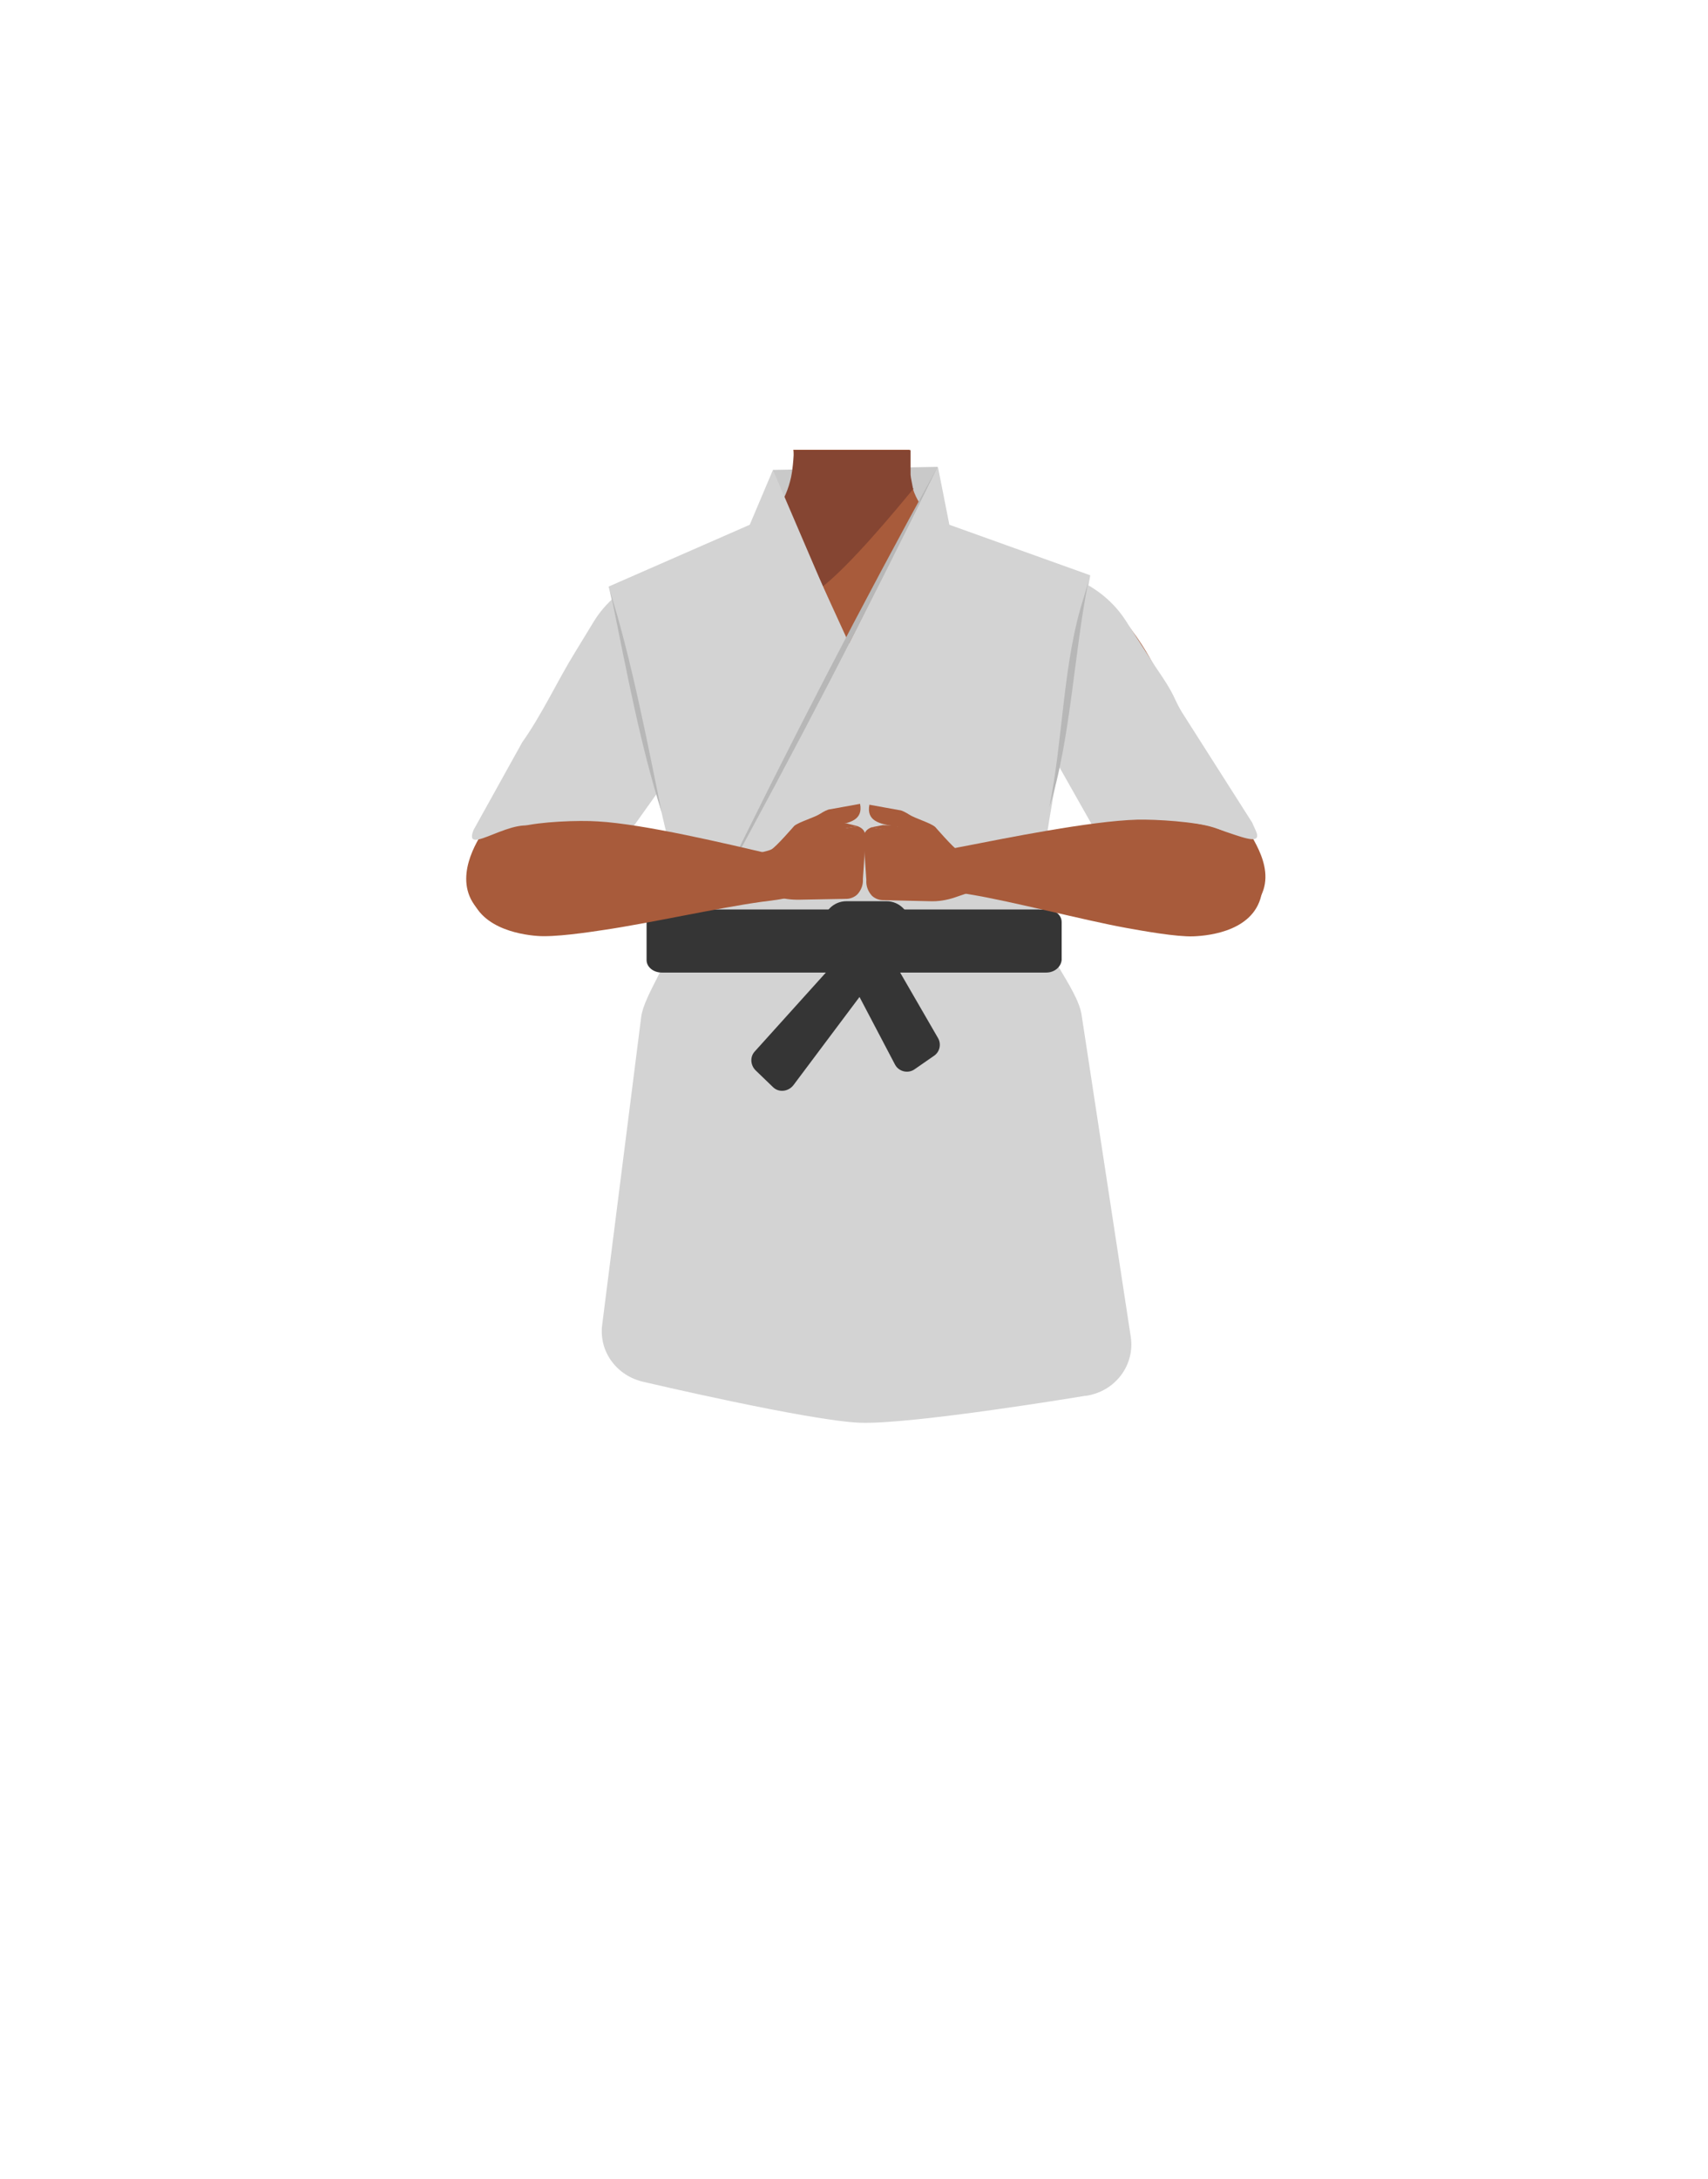 <?xml version="1.0" encoding="utf-8"?>
<!-- Generator: Adobe Illustrator 26.0.3, SVG Export Plug-In . SVG Version: 6.00 Build 0)  -->
<svg version="1.1" id="Calque_1" xmlns="http://www.w3.org/2000/svg" xmlns:xlink="http://www.w3.org/1999/xlink" x="0px" y="0px"
	 viewBox="0 0 788 1005" style="enable-background:new 0 0 788 1005;" xml:space="preserve">
<style type="text/css">
	.st0{fill:#C9C9C9;}
	.st1{fill:#A85B3B;}
	.st2{fill:#854532;}
	.st3{fill:#D3D3D3;}
	.st4{fill:#B7B7B7;}
	.st5{fill:#353535;}
</style>
<g>
	<polygon class="st0" points="432.4,248.5 356.5,248.5 356.6,216.7 432.5,215.3 	"/>
	<path class="st1" d="M501.9,296c-0.6,39.3-13.5,40.1-24.4,49.4c-12.9,11-8.5,51.1-17.6,65.4c-2.6,3.9-11.7,10.3-16.2,9.3
		c-12.8-3-24.5-31.4-35.6-38.5c-6.4-4.2-24.1-3.7-30.9,0c-11.4,6.3-22.8,35.7-35.6,38.5c-4.5,1-13.6-5.3-16.2-9.3
		c-9.1-14.3-4.7-54.4-17.6-65.4c-10.9-9.3-20.6-7.1-21.4-46.3C286.2,271.9,306,264,306,264l41-20.3c2.7-1.3,5.2-3,7.6-5
		c0.7-0.6,1.3-1.2,2-1.8c0.2-0.2,0.4-0.4,0.7-0.6c0,0,0,0,0-0.1c5.7-5.9,9.5-13.7,9.4-21.8l-0.7-7h53.7l0.1,5.4v0.8v4.3
		c0,0.5,0.1,1,0.1,1.5c0.2,1.9,0.6,3.9,1.2,5.8c0.8,2.6,1.9,4.9,3.4,7.2c2.8,4.3,6.6,7.8,11.4,10.1l41.4,20.5c1,0.5,2.1,1,3.3,1.3
		C487.8,266.9,502.3,272.2,501.9,296z"/>
	<path class="st1" d="M496,267.3c25.1,13.1,38.1,43.2,38.1,43.2s31.6,55.3,42.4,73.5c5,8.6,15.9,26.4-5.1,39.7l0,0
		c-17.4,11-30.9-4.1-36.6-11.8c-11.6-15.7-31.7-50.1-45.5-63.5c-10.3-10-30.3-21.3-35.4-45.4c0,0-6.3-19.3,9.6-32.1l0.6-0.5
		C473.1,263.2,485.6,261.9,496,267.3L496,267.3z"/>
	<path class="st1" d="M326.4,266.2l-0.7-0.4c-17.9-10-33.3,3.2-33.3,3.2c-20.3,13.8-23.4,36.5-28.7,49.9
		c-7.2,17.9-31.5,49.4-41.7,66c-5.1,8.2-13.9,26.3,2.9,38.3l0,0c20.3,14.5,32.6-2.1,38.7-10.1c12.9-16.9,52.2-66.9,52.2-66.9
		s23.1-23.4,25.8-51.6C342.5,282.9,336.6,271.8,326.4,266.2z"/>
	<path class="st2" d="M421.5,225.3l-1,1.2c-5.3,6.4-29.4,35.8-42.7,45.3c-3.3,2.4-5.8,3.5-7.4,2.8c-5.8-2.8-13.3-28-15.5-35.9
		c0.7-0.6,1.3-1.2,2-1.8c0.1,0,0.1,0,0.2-0.1c0.1-0.2,0.3-0.4,0.5-0.5c0,0,0,0,0-0.1c0.2-0.2,0.4-0.5,0.5-0.7l0.1-0.1
		c3.4-4.6,5.6-9.9,6.8-15.5c0-0.2,0.1-0.4,0.1-0.6c0.3-1.4,0.5-3.1,0.7-4.9c0.1-0.7,0.1-1.4,0.2-2.2c0.1-1.4,0.2-3,0.3-4.6h53.8
		v11.4l0.1,0.7v0.1l0.1,0.7l0.9,4.7L421.5,225.3z"/>
	<path class="st3" d="M579.3,382.9c-0.5-1.2-1.1-2.2-1.5-3.4l-32.6-51.2c-1.1-1.8-2.1-3.8-3-5.7c-2.4-5.4-6-10.5-9.3-15.4
		l-13.6-21.1c-5.5-8.5-13.6-15.1-23.2-19.2l-64.8-27.1l-33.6,70l-32.7-71.4l-67.2,28.1c-10,4.2-18.4,11.2-23.9,20.2l-8.9,14.6
		c-7.5,12.1-15.2,28.6-24,40.9l-22.5,40.5c-5.5,13.6,20.1-8.3,30.2-0.2c10.1,8.1,10.9,42.1,19.5,32.3c0.1-0.1,0.3-0.3,0.3-0.4
		l44.5-62.4l-2.8,79.5c0.1,10.3-13.2,27.4-14.4,37.6l-18,142c-1.5,12.3,6.8,23.5,19.3,26.2c0,0,76.2,17.9,99.6,18.8
		c24.1,0.9,103.9-12.4,103.9-12.4c0.1,0,0.3,0,0.3,0c13.5-1.9,22.7-14,20.8-27.1L499,468c-1.8-12.3-19.7-31.6-19.6-43.9
		c0.3-28.9,9.2-70.6,9.2-70.6l35.3,62.4c9.3,9.7,8.4-25.2,18.5-34.1C551.8,373.1,585.3,395.9,579.3,382.9z"/>
	<path class="st3" d="M356.6,216.7L345.9,242l-65.1,28.5l26.9,114.8c1.6,6.6,7.5,12.9,11.2,18.5l4.2,6.3l138.6,1.9l6.2-9.6
		c3.5-5.2,12-11.1,13.7-17.3L503,265.3l-65-23.3l-5.3-26.8l-41.4,82.4L356.6,216.7z"/>
	<g>
		<path class="st4" d="M432.4,215.6c-31.8,65.1-65.4,130.1-100.3,193.6C363.9,344,397.5,279,432.4,215.6L432.4,215.6z"/>
	</g>
	<g>
		<path class="st4" d="M281.5,272.9c9.8,30.9,17.3,70.2,23.8,101.8c-9.8-30.8-16.1-64.7-22.6-96.5L281.5,272.9z"/>
	</g>
	<g>
		<path class="st4" d="M502.1,268.4c-6.4,31-8.2,73.6-18,103.8c6.4-30.9,6.2-67,16-97L502.1,268.4z"/>
	</g>
	<g>
		<path class="st5" d="M482.7,448.5H305.3c-3.8,0-7-2.5-7-5.8v-17.5c0-3.2,2.9-5.8,7-5.8h177.5c3.8,0,7,2.5,7,5.8v17.5
			C489.5,445.9,486.5,448.5,482.7,448.5z"/>
		<path class="st5" d="M409,450.2h-18.5c-5.9,0-10.8-4.8-10.8-10.8v-13c0-5.9,4.8-10.8,10.8-10.8H409c5.9,0,10.8,4.8,10.8,10.8v13
			C420,445.3,415.1,450.2,409,450.2z"/>
		<path class="st5" d="M394.1,434l-45.8,50.8c-2.4,2.5-2.1,6.4,0.3,8.8l8,7.7c2.7,2.7,7.1,2.1,9.4-0.8l39.8-53.1l-16.8-2l23.9,45.5
			c1.7,3.3,6.1,4.4,9.2,2.1l8.8-6.1c2.7-1.8,3.5-5.5,1.8-8.3l-29.5-51L394.1,434z"/>
	</g>
	<path class="st1" d="M582.2,411.4c-2.8,17.7-23.8,20.1-31.6,20.4s-23.3-2.5-31.1-3.9c-19.7-3.6-52.4-12.2-71.8-15.4
		c-12.8-2.1-19.4-2.9-20.2-11.3c-0.7-7.8,11.7-9.9,16.6-10.8c20-3.9,59.1-11.8,80.5-12.4c8.8-0.2,26.8,0.9,35.3,3.6
		C583.6,389.3,583.1,406.3,582.2,411.4z"/>
	<path class="st1" d="M216.8,410c2.1,17.7,23.1,21,30.9,21.6c7.8,0.7,23.4-1.6,31.2-2.8c19.8-2.9,52.8-10.2,72.3-12.9
		c12.8-1.6,19.5-2.2,20.8-10.6c1-7.7-11.3-10.3-16.2-11.4c-19.8-4.6-58.6-13.9-80-15.1c-8.8-0.6-26.8,0.1-35.4,2.4
		C216.2,387.8,216.2,404.8,216.8,410z"/>
	<path class="st1" d="M347.1,409.8l-2.8-7.7c-0.2-0.3-0.2-0.8-0.4-1.1c-1-4.6,3.9-7.3,3.9-7.3s5.8-0.9,8.1-2
		c2.1-1.1,10.5-10.8,10.5-10.8c2.2-1.9,9.3-3.8,12.3-5.8c0.9-0.6,3.2-1.9,4.3-1.9l13.8-2.5c1.4,7.2-4.2,9-12.5,10
		c-2.5,0.3,5.7,1.3,5.7,1.3l5.7-1c2.7,1.1,3.6,2.6,3.7,5.6l-1.3,18.7c0.2,2.6-0.7,5.1-2.5,7.1l0,0c-1.2,1.2-3,2-4.8,2.1l-21.7,0.4
		c-4.1,0.1-8.2-0.4-12-1.8L347.1,409.8z"/>
	<path class="st1" d="M390.5,379.7l-5.9,0.2l-12.8,7.5l-1.4,2.5L362,395l3.8-0.7c3.1-0.6,6.2,0.4,8.4,2.7l1,1.1l-1.7-7.1l11.1-8
		l11.1-2L390.5,379.7z"/>
	<path class="st1" d="M450.6,410.4l2.8-7.7c0.2-0.3,0.2-0.8,0.4-1.1c0.9-4.5-1.9-9-6.4-10l0,0c0,0-3.2,1.8-5.4,0.6
		c-2.1-1.1-10.5-10.8-10.5-10.8c-2.2-2-9.3-3.9-12.3-5.9c-0.9-0.6-3.2-1.9-4.3-1.9l-13.8-2.5c-1.4,7.3,4.2,9,12.5,10
		c2.5,0.3-5.7,1.3-5.7,1.3l-5.8-0.9c-2.7,1.1-3.6,2.6-3.7,5.6l1.3,18.7c-0.2,2.7,0.7,5.2,2.5,7.2l0,0c1.2,1.2,3,2,4.8,2.1l21.7,0.5
		c4.1,0.2,8.2-0.5,12-1.8L450.6,410.4z"/>
	<path class="st1" d="M407.3,380.5l5.9,0.2L426,388l1.4,2.5l8.4,5.1l-3.8-0.7c-3-0.6-6.2,0.4-8.4,2.7l-1,1.1l1.7-7.1l-11.1-8.1
		l-11.1-2L407.3,380.5z"/>
</g>
</svg>
